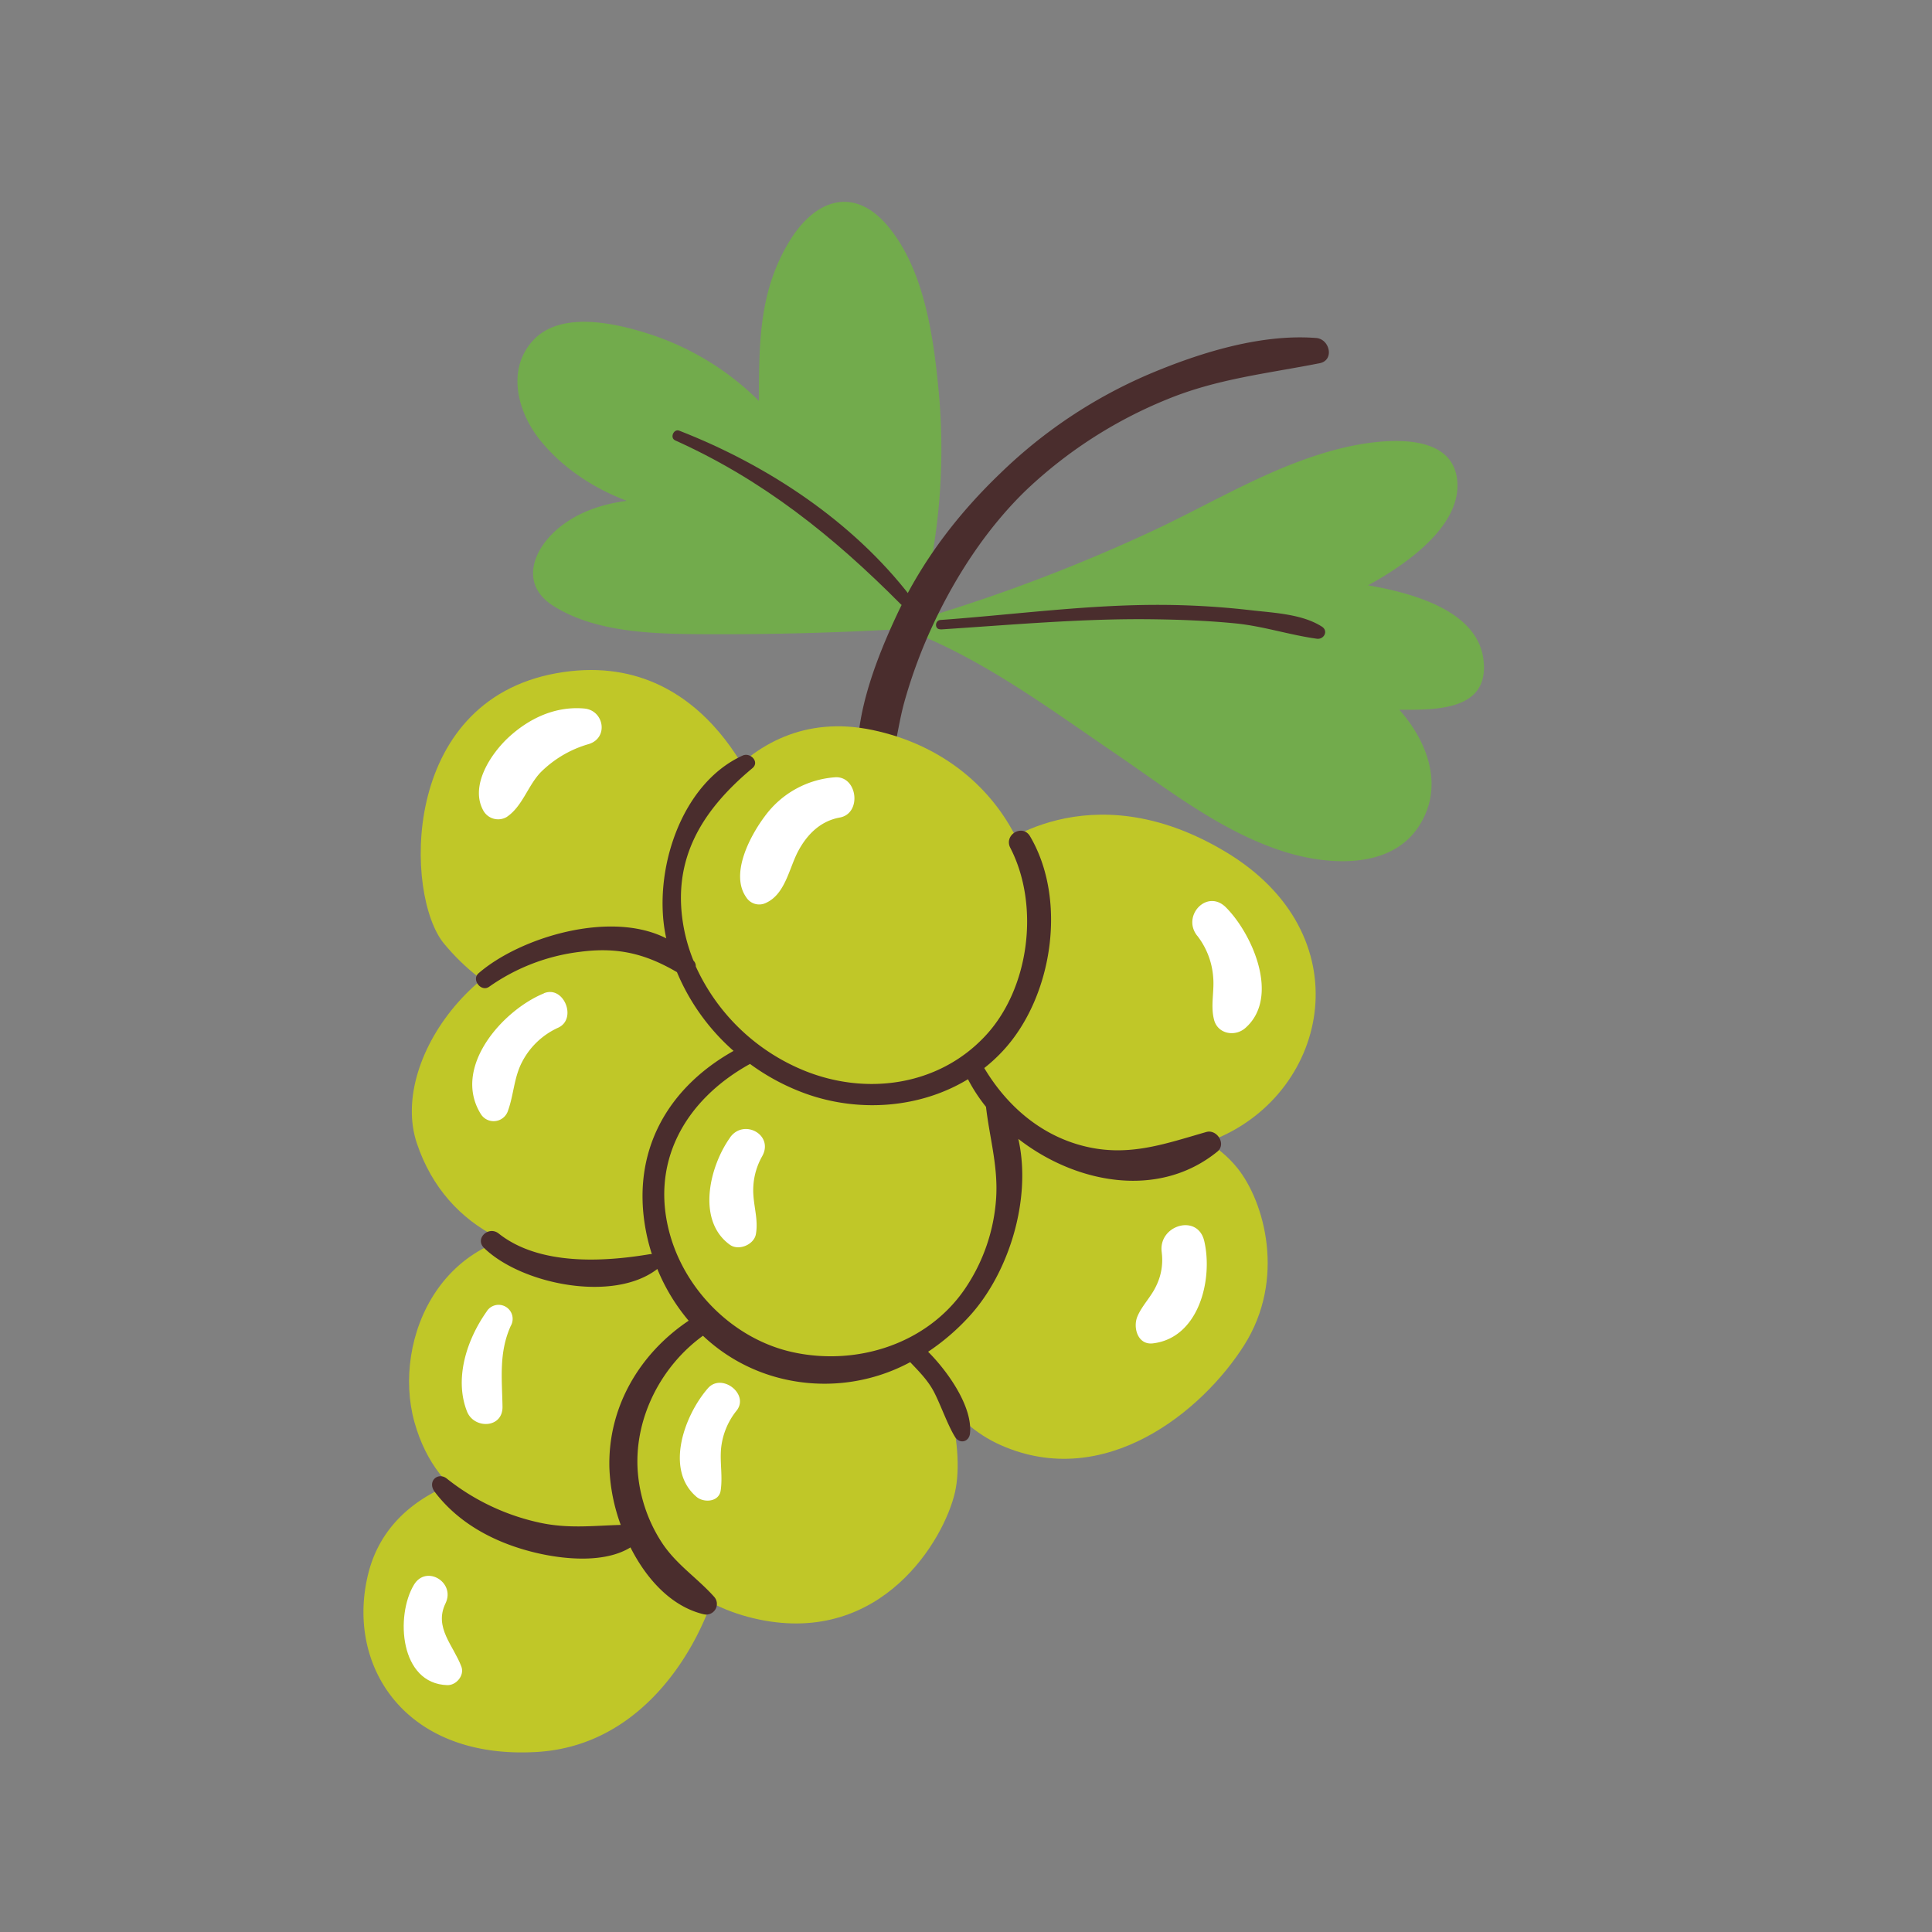 <svg xmlns="http://www.w3.org/2000/svg" viewBox="0 0 512 512"><rect x="0" y="0" width="512" height="512" fill="#808080" stroke="none"/><defs><style>.grapescls-1{fill:#c0c728;}.grapescls-2{fill:#72ab4c;}.grapescls-3{fill:#4a2d2d;}.grapescls-4{fill:#fff;}.grapescls-5{fill:none;}</style></defs><g id="Capa_2" data-name="Capa 2"><g id="bocetos"><path class="grapescls-1" d="M132,390.13S103.69,392.64,97.6,417s9.67,49.43,44.78,47.28,48.72-41.91,48.36-49.79-15.76-29-31.52-29.38A66.72,66.72,0,0,0,132,390.13Z"/><path class="grapescls-1" d="M191.1,358.25c-2.94-11.75-3.94-27.94-39-31.53s-48.36,28.3-42.27,50.15,24.72,29,44.78,30.1S198.62,388.34,191.1,358.25Z"/><path class="grapescls-1" d="M169.61,367.56c-11.11,21.49-1.08,54.81,31.52,61.62S250.21,408,253.07,395.5s-2.78-36.85-16.12-44.42C210.44,336,180.71,346.07,169.61,367.56Z"/><path class="grapescls-1" d="M295.7,296.27s-25.07-3.22-43,14-15,60.54,12.54,72.72,53.38-8.95,64.48-26.5,5.38-38-1.79-46.93S307.52,295.56,295.7,296.27Z"/><path class="grapescls-1" d="M202.56,215.31S189,170.89,147.4,178.42s-40.13,59.1-29.74,71.64S147,275.5,179.28,267.62,202.56,215.31,202.56,215.31Z"/><path class="grapescls-1" d="M263.1,225.35s25.08-21.5,61.62.35,27.58,63.41-2.15,75.95-52.3,1.43-64.48-19-9.67-39.76-9.67-39.76Z"/><path class="grapescls-2" d="M393.09,174.5c-1.79-12.61-18.41-17.29-30.53-19.39,10.48-5.72,24.16-15.58,23.67-27-.62-14.41-20.82-11.65-29.94-9.52-17.88,4.18-33.89,14.13-50.35,21.87a451,451,0,0,1-59.81,22.93c-.22-.05-.44-.12-.67-.16a2.53,2.53,0,0,0-2.94,1.24,3.1,3.1,0,0,0,.14-1,1.91,1.91,0,0,0,1.08-1.33A164.78,164.78,0,0,0,248.88,105c-1.34-14.79-3.68-33.26-13.59-45.08-8.87-10.57-19-7.2-25.75,3.48C201,77,201.19,91.17,201.11,106.24a73,73,0,0,0-29.93-18c-8.9-2.77-23.05-5.85-30.15,2.24-6.88,7.84-3.7,19,2.16,26.24s14.06,12.67,22.91,16c-6.38.85-12.54,2.84-17.64,6.88-7.18,5.69-10.92,15.18-1.86,20.94,11.48,7.3,27.35,7.46,40.44,7.53,17.58.08,35.23-.38,52.78-1.42a2.86,2.86,0,0,0,2.47-1.57,2.82,2.82,0,0,0,1.75,3.32c18.33,7.69,34.73,19.84,51.1,31,14.38,9.77,28.53,21.08,45.34,26.35,11.33,3.55,27.87,4.75,35.4-6.59,7-10.52,2.54-22.52-5.05-31.08C381.11,188.17,395,188.18,393.09,174.5Z"/><path class="grapescls-3" d="M348.76,89.57c-14.74-1.15-31.1,4-44.49,9.69a129.65,129.65,0,0,0-39,26c-11.38,10.89-20.78,23.16-27.49,37.46-5.85,12.47-12.52,29.53-10,43.52.7,3.9,5.77,2.89,6.94,0,2.56-6.34,3.1-13.55,4.93-20.16a132.57,132.57,0,0,1,7.73-20.77c6-12.84,14.25-25.43,24.47-35.33a119.71,119.71,0,0,1,37.49-24.17c13.23-5.44,26.53-6.82,40.37-9.55,4-.79,2.7-6.41-.91-6.69Z"/><path class="grapescls-3" d="M178.91,116.7c23.3,10.48,41.94,25.44,59.81,43.43,1.29,1.31,3.81-.48,2.62-2-15.38-20-38-34.9-61.34-44-1.47-.57-2.54,1.91-1.09,2.56Z"/><path class="grapescls-3" d="M249.24,166.81c18.54-1.19,37.32-2.92,55.91-2.7,7.4.09,14.83.37,22.19,1.09s14.37,3.07,21.63,4.07c1.88.26,3.13-2.05,1.35-3.2-5.22-3.36-12.75-3.65-18.79-4.35a214.7,214.7,0,0,0-23.64-1.42c-19.6-.1-39.14,2.59-58.65,4-1.57.11-1.59,2.56,0,2.46Z"/><path class="grapescls-1" d="M200.41,282.3s-6.44-29.73-38.33-33.67-59.46,31.17-51.58,54.45,30.09,33,56.6,30.09,33-32.6,33.31-36.54S200.41,282.3,200.41,282.3Z"/><path class="grapescls-1" d="M267.53,319.46c2.46-16.76-3.89-33.84-22.36-41.47-27.7-11.45-51.7-.74-63.52,13.66S170.83,351.59,203.44,360c16.55,4.26,34,2.39,47.18-9.19A52.5,52.5,0,0,0,267.53,319.46Z"/><path class="grapescls-1" d="M231.22,193.46c-35.82-7.52-53.38,30.09-53.38,47.29s23.29,44.78,50.16,48,38.56-17.08,43-27.22C282.09,236.09,267,201,231.22,193.46Z"/><path class="grapescls-3" d="M319.65,300c-11.55,3.32-21.25,6.87-33.46,3.45-11-3.08-19.6-10.77-25.35-20.41a43.16,43.16,0,0,0,5.25-4.89c12.92-14.24,16.76-39.78,6.88-56.53-2-3.37-7-.39-5.23,3.06,7.88,15.25,5.13,37.42-6.77,50-12.45,13.21-31.66,15.71-48.06,8.95a53.91,53.91,0,0,1-28.52-27.52,2,2,0,0,0-.43-1.33l-.21-.26a46.12,46.12,0,0,1-2.36-7.74c-3.79-18.48,4.29-31.76,18-43.2,2-1.66-.55-4.27-2.58-3.35-16.63,7.57-23.86,31.09-20.36,47.9,0,.19.09.37.13.55-14.77-7.56-38.72-.29-49.73,9.22-2,1.68.64,5.11,2.78,3.6a52.68,52.68,0,0,1,23.95-9.24c10.06-1.35,17.44.47,25.82,5.37a57.21,57.21,0,0,0,15,20.87c-17.66,9.91-27.11,26.77-23.28,47.42a51.88,51.88,0,0,0,1.63,6.44,1.93,1.93,0,0,0-.48,0c-12.38,2.09-29.38,3.06-40.12-5.47-2.67-2.12-6.42,1.35-3.85,3.85,9.94,9.64,34.31,14.55,45.9,5.55A51.24,51.24,0,0,0,182.5,350c-13.05,8.75-21.48,23-21,39.12a49.34,49.34,0,0,0,3,15c-7.34.2-13.88,1.05-21.5-.6a59.75,59.75,0,0,1-24.58-11.67c-2.31-1.87-5.34.72-3.18,3.55,6.57,8.63,16.41,13.65,26.84,16.12,7.32,1.73,18.13,2.81,25-1.44,4.29,8.48,10.9,15.7,19.42,17.72a2.82,2.82,0,0,0,2.72-4.67c-4.6-5.13-10.18-8.62-14-14.6a40.08,40.08,0,0,1-6.26-19.37c-.69-13.71,6.34-27.21,17.33-35.17a46.19,46.19,0,0,0,19.53,11,47.94,47.94,0,0,0,35.39-4c2.33,2.45,4.7,4.82,6.28,7.84,1.74,3.31,3.61,8.73,5.56,11.9,1.27,2.07,3.73,1.39,4-.79.77-7.12-5.88-16.5-11.09-21.71a59.64,59.64,0,0,0,11-9.48c10.34-11.34,16.53-30.88,12.91-46.93,15.18,11.82,37.15,16.09,52.8,3.32C325.05,303.08,322.42,299.17,319.65,300ZM264,317.3a48.34,48.34,0,0,1-8.34,24.34c-9.93,14.47-28.49,20.41-45.49,16.72-15.25-3.3-28.06-15.72-32.46-30.63-5.76-19.54,3.84-36.17,20.82-45.65.08,0,.14-.1.21-.14a58.52,58.52,0,0,0,14.78,7.89c14.12,5.06,30.3,3.88,43-3.82a43.7,43.7,0,0,0,4.78,7.31C262.23,301.44,264.49,308.89,264,317.3Z"/><path class="grapescls-4" d="M154.79,187.76c-7.58-.65-14.47,2.54-20,7.63-4.81,4.46-10.41,13-6.63,19.55a4.49,4.49,0,0,0,6.09,1.59c4.19-2.79,5.57-8.2,9-11.83a29.56,29.56,0,0,1,12.8-7.52c5.33-1.68,4-9-1.27-9.42Z"/><path class="grapescls-4" d="M221.14,206a25.32,25.32,0,0,0-18.22,10c-4,5.23-9.57,15.53-5.17,21.78a4.07,4.07,0,0,0,5.39,1.42c5-2.38,6-9.17,8.38-13.63s5.92-8,11.06-8.92c5.94-1.12,4.66-11.22-1.44-10.65Z"/><path class="grapescls-4" d="M317.3,248a20.27,20.27,0,0,1,4.19,10.76c.39,3.86-.74,7.71.25,11.5s5.55,4.56,8.27,2.19c9.32-8.15,1.87-25-5.14-32-5-5-11.8,2.32-7.57,7.57Z"/><path class="grapescls-4" d="M144.15,263.25c-10.85,4.41-24.47,19.58-16.72,32a4,4,0,0,0,7.21-.95c1.5-4.18,1.57-8.68,3.65-12.74a20.11,20.11,0,0,1,9.7-9.24c5-2.38,1.41-11.24-3.84-9.1Z"/><path class="grapescls-4" d="M193.51,301.42c-5.46,7.62-9,22-.09,28.45,2.32,1.69,6.4,0,6.9-2.81.63-3.61-.45-6.84-.67-10.43A18.29,18.29,0,0,1,202,306.39c3.12-5.64-4.85-10-8.49-5Z"/><path class="grapescls-4" d="M307.88,332a15.54,15.54,0,0,1-1.46,8.74c-1.34,2.92-3.78,5.24-5,8.15s.08,7.58,4.08,7.12c12.25-1.43,16-17,13.64-27.11-1.73-7.45-12.4-4.15-11.25,3.1Z"/><path class="grapescls-4" d="M187.62,367.89c-6.13,7-11.59,21.48-3.06,28.77,1.93,1.66,6,1.43,6.43-1.69.54-3.7-.2-7.18.08-10.86a19,19,0,0,1,4.18-10.34c3.34-4.35-4-10-7.63-5.88Z"/><path class="grapescls-4" d="M128.92,347.64c-5.18,7.35-8.6,17.65-5.16,26.41,1.85,4.72,9.51,4.52,9.41-1.28-.13-7.45-1-14.31,2.18-21.38a3.72,3.72,0,0,0-6.43-3.75Z"/><path class="grapescls-4" d="M109.69,420c-4.92,8.21-3.76,26.18,8.84,26.58,2.36.08,4.62-2.56,3.74-4.91-2.09-5.6-7.32-10.35-4.2-16.77,2.7-5.57-5.14-10.33-8.38-4.9Z"/><rect class="grapescls-5" width="512" height="512"/></g></g></svg>